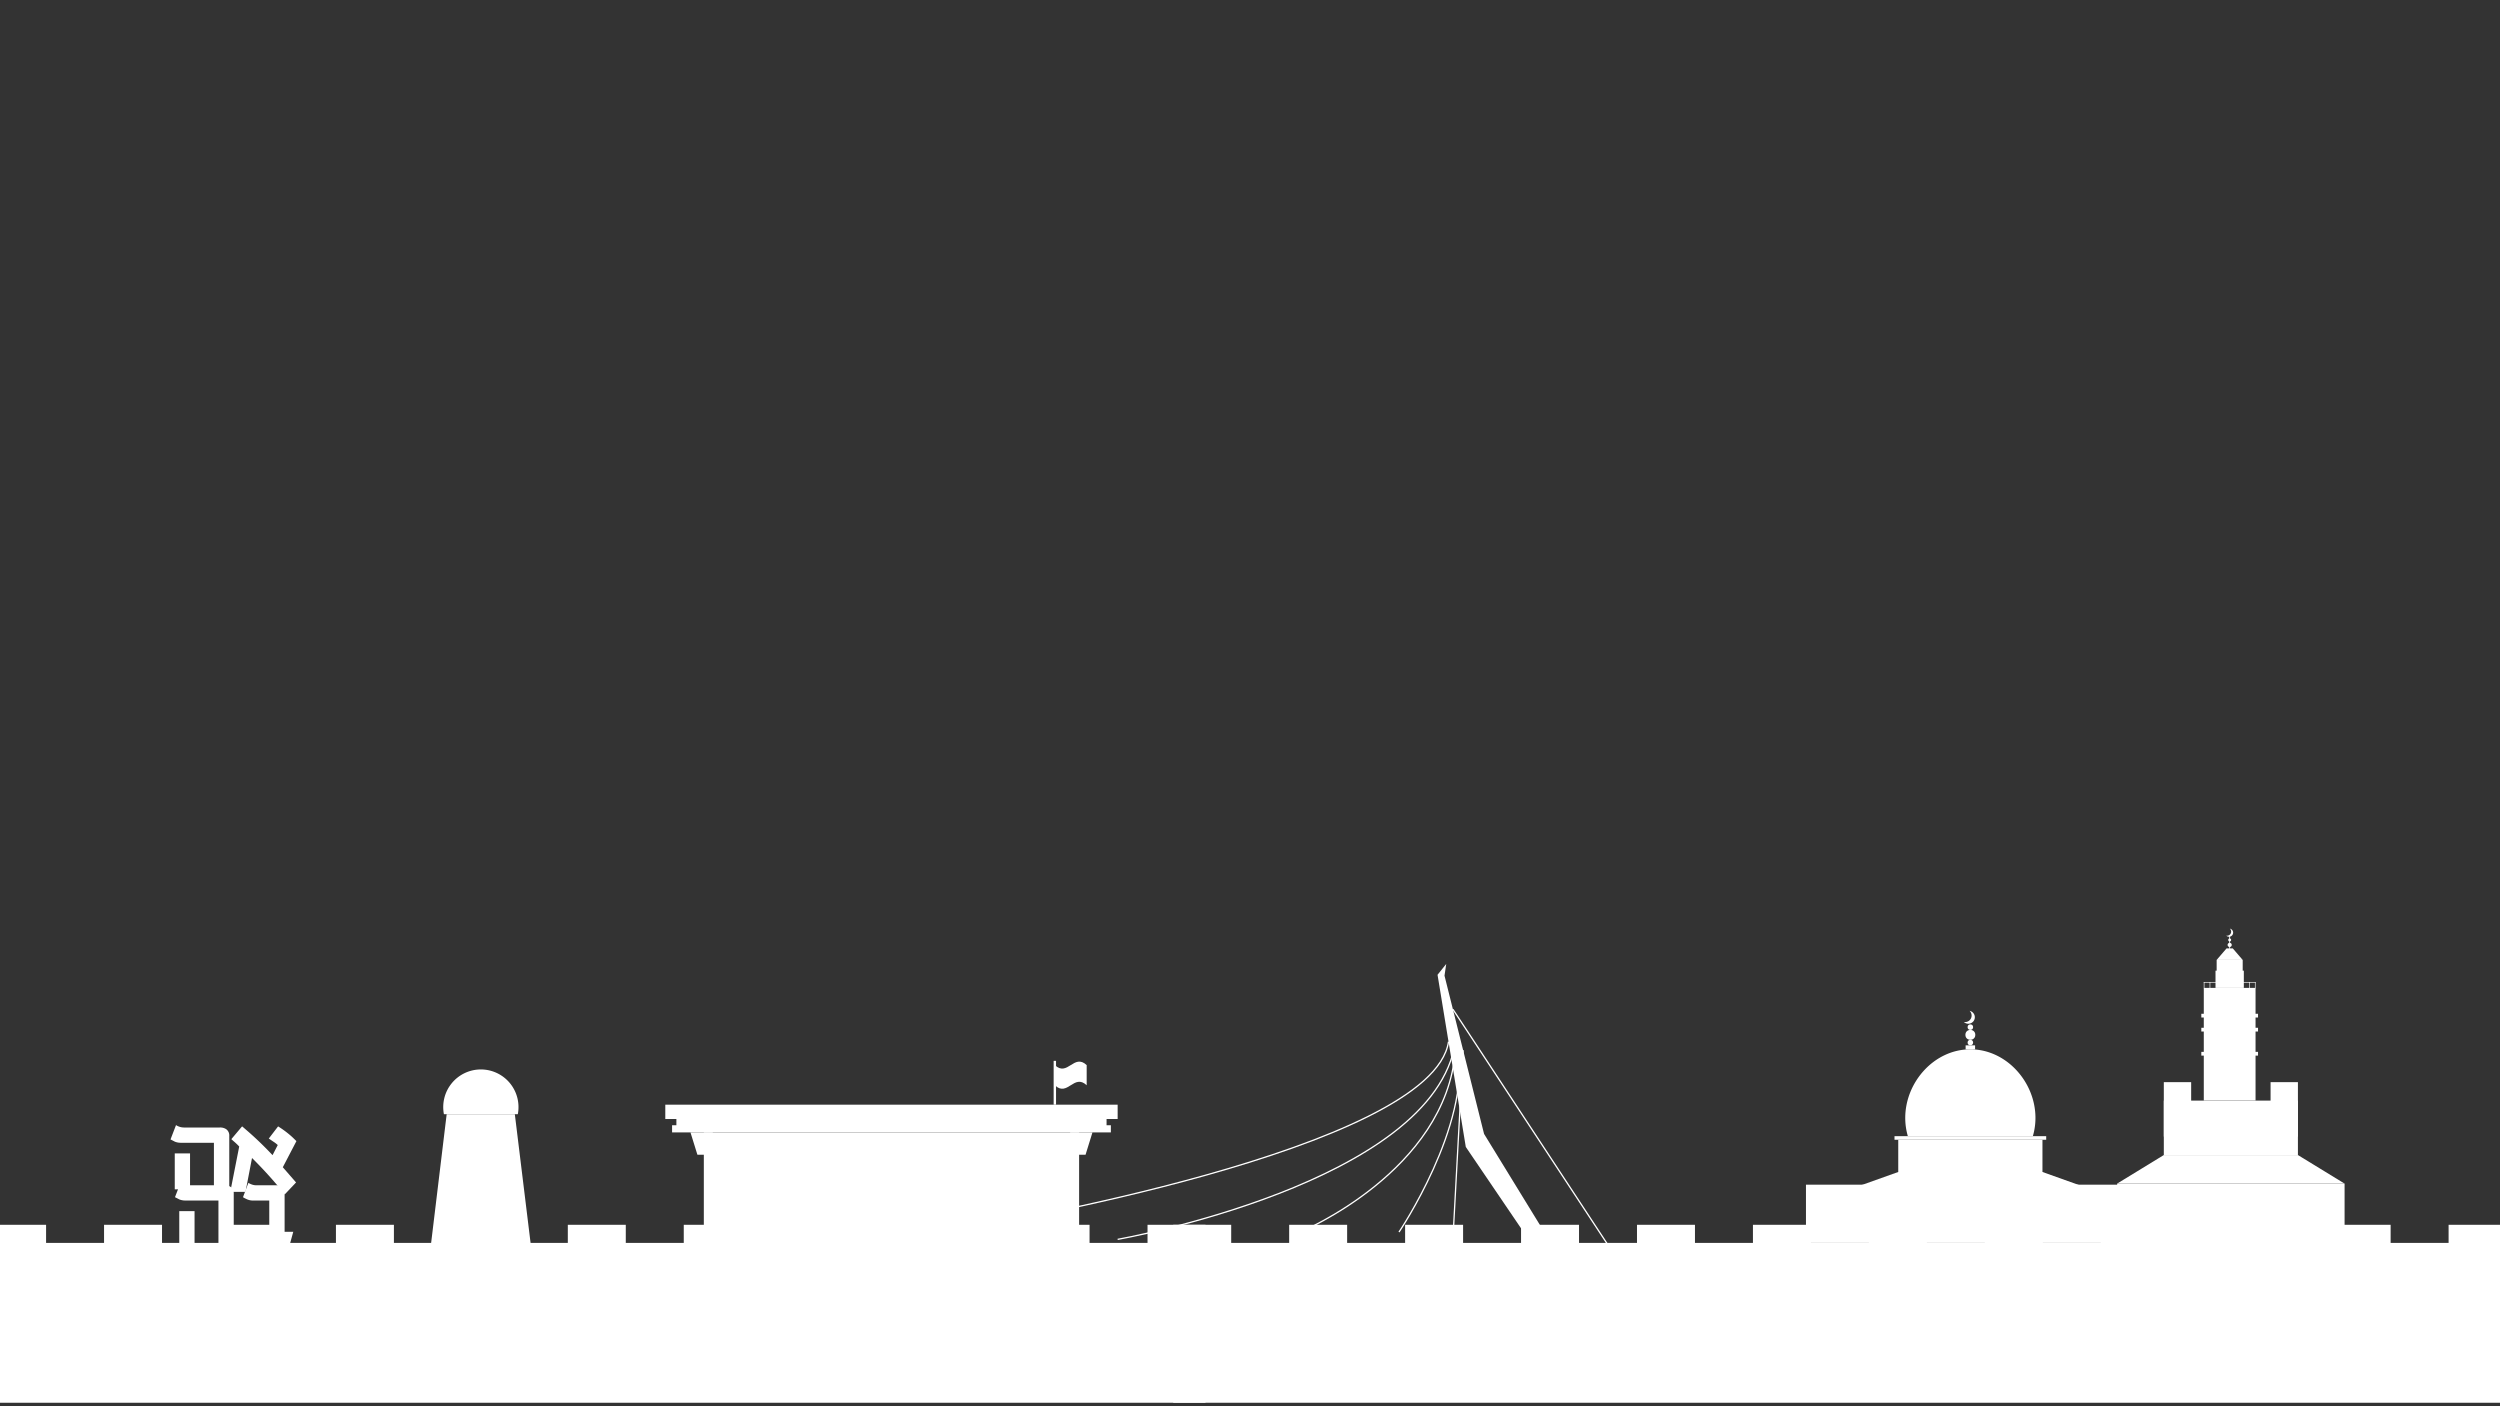<svg id="skyline" xmlns="http://www.w3.org/2000/svg" viewBox="0 0 1920 1080"><rect x="0" y="0" width="1920" height="1080" fill="#333333" stroke="none"/><defs><style>.cls-1{fill:#fff;}.cls-2{fill:none;stroke:#fff;stroke-miterlimit:10;}</style></defs><title>cover smart city1</title><path class="cls-1" d="M1561.23,872.58a50,50,0,0,0,2-14c0-27.61-22.39-52.7-50-52.7s-50,25.09-50,52.7a50,50,0,0,0,2,14h96Z"/><rect class="cls-1" x="1454.98" y="872.58" width="116.5" height="2.75"/><rect class="cls-1" x="1457.86" y="875.33" width="110.75" height="27.5"/><polygon class="cls-1" points="1607.11 913.83 1419.36 913.83 1457.86 900.08 1568.61 900.08 1607.11 913.83"/><rect class="cls-1" x="1386.98" y="909.83" width="252.5" height="44.72"/><circle class="cls-1" cx="1513.23" cy="800.7" r="2.13"/><circle class="cls-1" cx="1513.23" cy="788.85" r="2.13"/><circle class="cls-1" cx="1513.23" cy="794.77" r="3.8"/><path class="cls-1" d="M1513.91,776.76a5,5,0,0,0-1.26-.43,5,5,0,0,1-4.43,8.52A5,5,0,1,0,1513.91,776.76Z"/><rect class="cls-1" x="1509.6" y="802.83" width="7.26" height="3.13"/><polygon class="cls-1" points="1800.63 909 1625.97 909 1661.79 887.08 1764.82 887.08 1800.63 909"/><path class="cls-1" d="M1713.33,713.46a3.12,3.12,0,0,0-.8-0.27,3.14,3.14,0,0,1-2.79,5.37A3.15,3.15,0,1,0,1713.33,713.46Z"/><rect class="cls-1" x="1692.51" y="758.7" width="39.75" height="86.5"/><rect class="cls-1" x="1690.62" y="807.83" width="43.54" height="2.88"/><rect class="cls-1" x="1690.62" y="789.33" width="43.54" height="2.88"/><rect class="cls-1" x="1690.62" y="778.58" width="43.54" height="2.87"/><rect class="cls-1" x="1701.51" y="745.47" width="21.75" height="13.25"/><rect class="cls-1" x="1702.39" y="737.22" width="20" height="13.25"/><polygon class="cls-1" points="1710.01 728.35 1702.38 737.23 1722.38 737.23 1714.76 728.35 1710.01 728.35"/><circle class="cls-1" cx="1712.39" cy="725.7" r="1.6"/><circle class="cls-1" cx="1712.39" cy="721.87" r="1.13"/><rect class="cls-1" x="1712.07" y="718.85" width="0.63" height="9.83"/><rect class="cls-1" x="1692.51" y="754.17" width="0.47" height="4.84"/><rect class="cls-1" x="1712.15" y="734.53" width="0.47" height="39.75" transform="translate(2466.79 -957.98) rotate(90)"/><rect class="cls-1" x="1731.79" y="754.17" width="0.47" height="4.84"/><rect class="cls-1" x="1727.29" y="754.17" width="0.47" height="4.84"/><rect class="cls-1" x="1697.01" y="754.17" width="0.47" height="4.84"/><rect class="cls-1" x="1661.81" y="845.26" width="102.99" height="41.82"/><rect class="cls-1" x="1661.81" y="831.09" width="21" height="41.82"/><rect class="cls-1" x="1743.8" y="831.09" width="21" height="41.82"/><rect class="cls-1" x="1625.97" y="908.99" width="174.67" height="71.58"/><rect class="cls-1" x="901.04" y="954.55" width="1024" height="122.76"/><rect class="cls-1" x="1880.52" y="940.64" width="44.52" height="16.86"/><rect class="cls-1" x="1791.48" y="940.64" width="44.52" height="16.86"/><rect class="cls-1" x="1702.43" y="940.64" width="44.52" height="16.86"/><rect class="cls-1" x="1613.39" y="940.64" width="44.52" height="16.86"/><rect class="cls-1" x="1524.35" y="940.64" width="44.52" height="16.86"/><rect class="cls-1" x="1435.3" y="940.64" width="44.52" height="16.86"/><rect class="cls-1" x="1346.26" y="940.64" width="44.52" height="16.86"/><rect class="cls-1" x="1257.21" y="940.64" width="44.52" height="16.86"/><rect class="cls-1" x="1168.17" y="940.64" width="44.52" height="16.86"/><rect class="cls-1" x="1079.13" y="940.64" width="44.52" height="16.86"/><rect class="cls-1" x="990.08" y="940.64" width="44.52" height="16.86"/><rect class="cls-1" x="901.04" y="940.64" width="44.52" height="16.86"/><rect class="cls-1" y="954.55" width="925.82" height="122.76"/><rect class="cls-1" x="881.3" y="940.64" width="44.52" height="16.86"/><rect class="cls-1" x="792.26" y="940.64" width="44.52" height="16.86"/><rect class="cls-1" x="703.21" y="940.64" width="44.52" height="16.86"/><rect class="cls-1" x="614.17" y="940.64" width="44.52" height="16.86"/><rect class="cls-1" x="525.13" y="940.64" width="44.52" height="16.86"/><rect class="cls-1" x="436.08" y="940.64" width="44.52" height="16.86"/><rect class="cls-1" x="347.04" y="940.64" width="44.52" height="16.86"/><rect class="cls-1" x="258" y="940.64" width="44.52" height="16.86"/><rect class="cls-1" x="168.95" y="940.64" width="44.52" height="16.86"/><rect class="cls-1" x="79.91" y="940.64" width="44.52" height="16.86"/><rect class="cls-1" y="940.64" width="35.39" height="16.86"/><path class="cls-1" d="M397.68,855.72a28.9,28.9,0,1,0-56.75,0h56.75Z"/><polygon class="cls-1" points="395.39 855.72 343.04 855.72 330.74 957.64 407.86 957.64 395.39 855.72"/><polyline class="cls-1" points="1125.73 880.85 1104.03 748.64 1110.71 740.3 1109.38 749.31 1139.76 870.83 1197.51 964.98 1181.49 962.98"/><path class="cls-2" d="M1112.46,800c-12.29,83.65-363,142.13-363,142.13"/><path class="cls-2" d="M858.35,951.85S1101.72,908.67,1117.74,800"/><path class="cls-2" d="M1117.74,806.53c-7,93.21-119.18,139.68-119.18,139.68"/><path class="cls-2" d="M1074.43,946.21s55.15-81.68,45.4-141.7"/><line class="cls-2" x1="1115.83" y1="951.85" x2="1123.68" y2="806.53"/><line class="cls-2" x1="1115.83" y1="775.13" x2="1268.07" y2="1006.54"/><rect class="cls-1" x="510.95" y="848.39" width="347.4" height="11.01"/><rect class="cls-1" x="540.54" y="869.7" width="288.22" height="86.44"/><rect class="cls-1" x="519.47" y="853.9" width="330.37" height="13.05"/><rect class="cls-1" x="516.16" y="864.19" width="336.99" height="5.5"/><polygon class="cls-1" points="833.71 886.82 821.88 886.82 821.88 869.7 839.01 869.7 833.71 886.82"/><polygon class="cls-1" points="535.6 886.82 547.42 886.82 547.42 869.7 530.29 869.7 535.6 886.82"/><rect class="cls-1" x="809.2" y="814.73" width="1.84" height="33.66"/><path class="cls-1" d="M834.57,833.48c-9.78-9.26-14.67,9.26-24.45,0V818c9.78,9.26,14.67-9.26,24.45,0C834.57,824.22,834.57,827.31,834.57,833.48Z"/><path class="cls-1" d="M179.5,957.76H167.76V922H142.43a12.21,12.21,0,0,1-4.66-.83q-2.29-1.19-3.38-1.74l4.22-11a9.7,9.7,0,0,0,1.74.92,11.14,11.14,0,0,0,4.31.92h27.61a8.32,8.32,0,0,1,4.86,1.28,5.91,5.91,0,0,1,2.38,5.23v41Zm-30.08,0H137.68V930.15h11.74v27.61Z"/><path class="cls-1" d="M225.23,946L222,957.76H181.94L185.15,946H206.8V922H193.59a11.38,11.38,0,0,1-4.59-1.28,16,16,0,0,1-2.38-1.28l4.13-11a12.55,12.55,0,0,0,1.83.92,10.09,10.09,0,0,0,3.76.92h16q3.48,0,4.86,1.88a8.8,8.8,0,0,1,1.38,5.27V946h6.7Z"/><path class="cls-1" d="M176,913.42H164.29V877.65H139a12.21,12.21,0,0,1-4.66-.83q-2.29-1.19-3.38-1.74l4.22-11a9.7,9.7,0,0,0,1.74.92,11.14,11.14,0,0,0,4.31.92h27.61a8.32,8.32,0,0,1,4.86,1.28,5.91,5.91,0,0,1,2.38,5.23v41Zm-30.08,0H134.21V885.81h11.74v27.61Z"/><path class="cls-1" d="M227.65,876.38L217.2,896.44l10.18,11.68-8.71,9.2q-5.14-6.58-11.65-13.83-4.86-5.41-9.54-10.18-3.85-3.94-3.94-3.94l-5,26H176.84l6.88-34.85a50.54,50.54,0,0,0-4.22-4q-0.64-.55-1.83-1.65l8.25-9.81q0.09,0,3.67,3.12,4.77,4.13,8.9,8.07,5.59,5.32,10.82,10.91l4-7.77a22.2,22.2,0,0,0-3.49-2.68l-3.39-2.31,7.15-9.34A75.35,75.35,0,0,1,224.17,873Q225.63,874.36,227.65,876.38Z"/></svg>